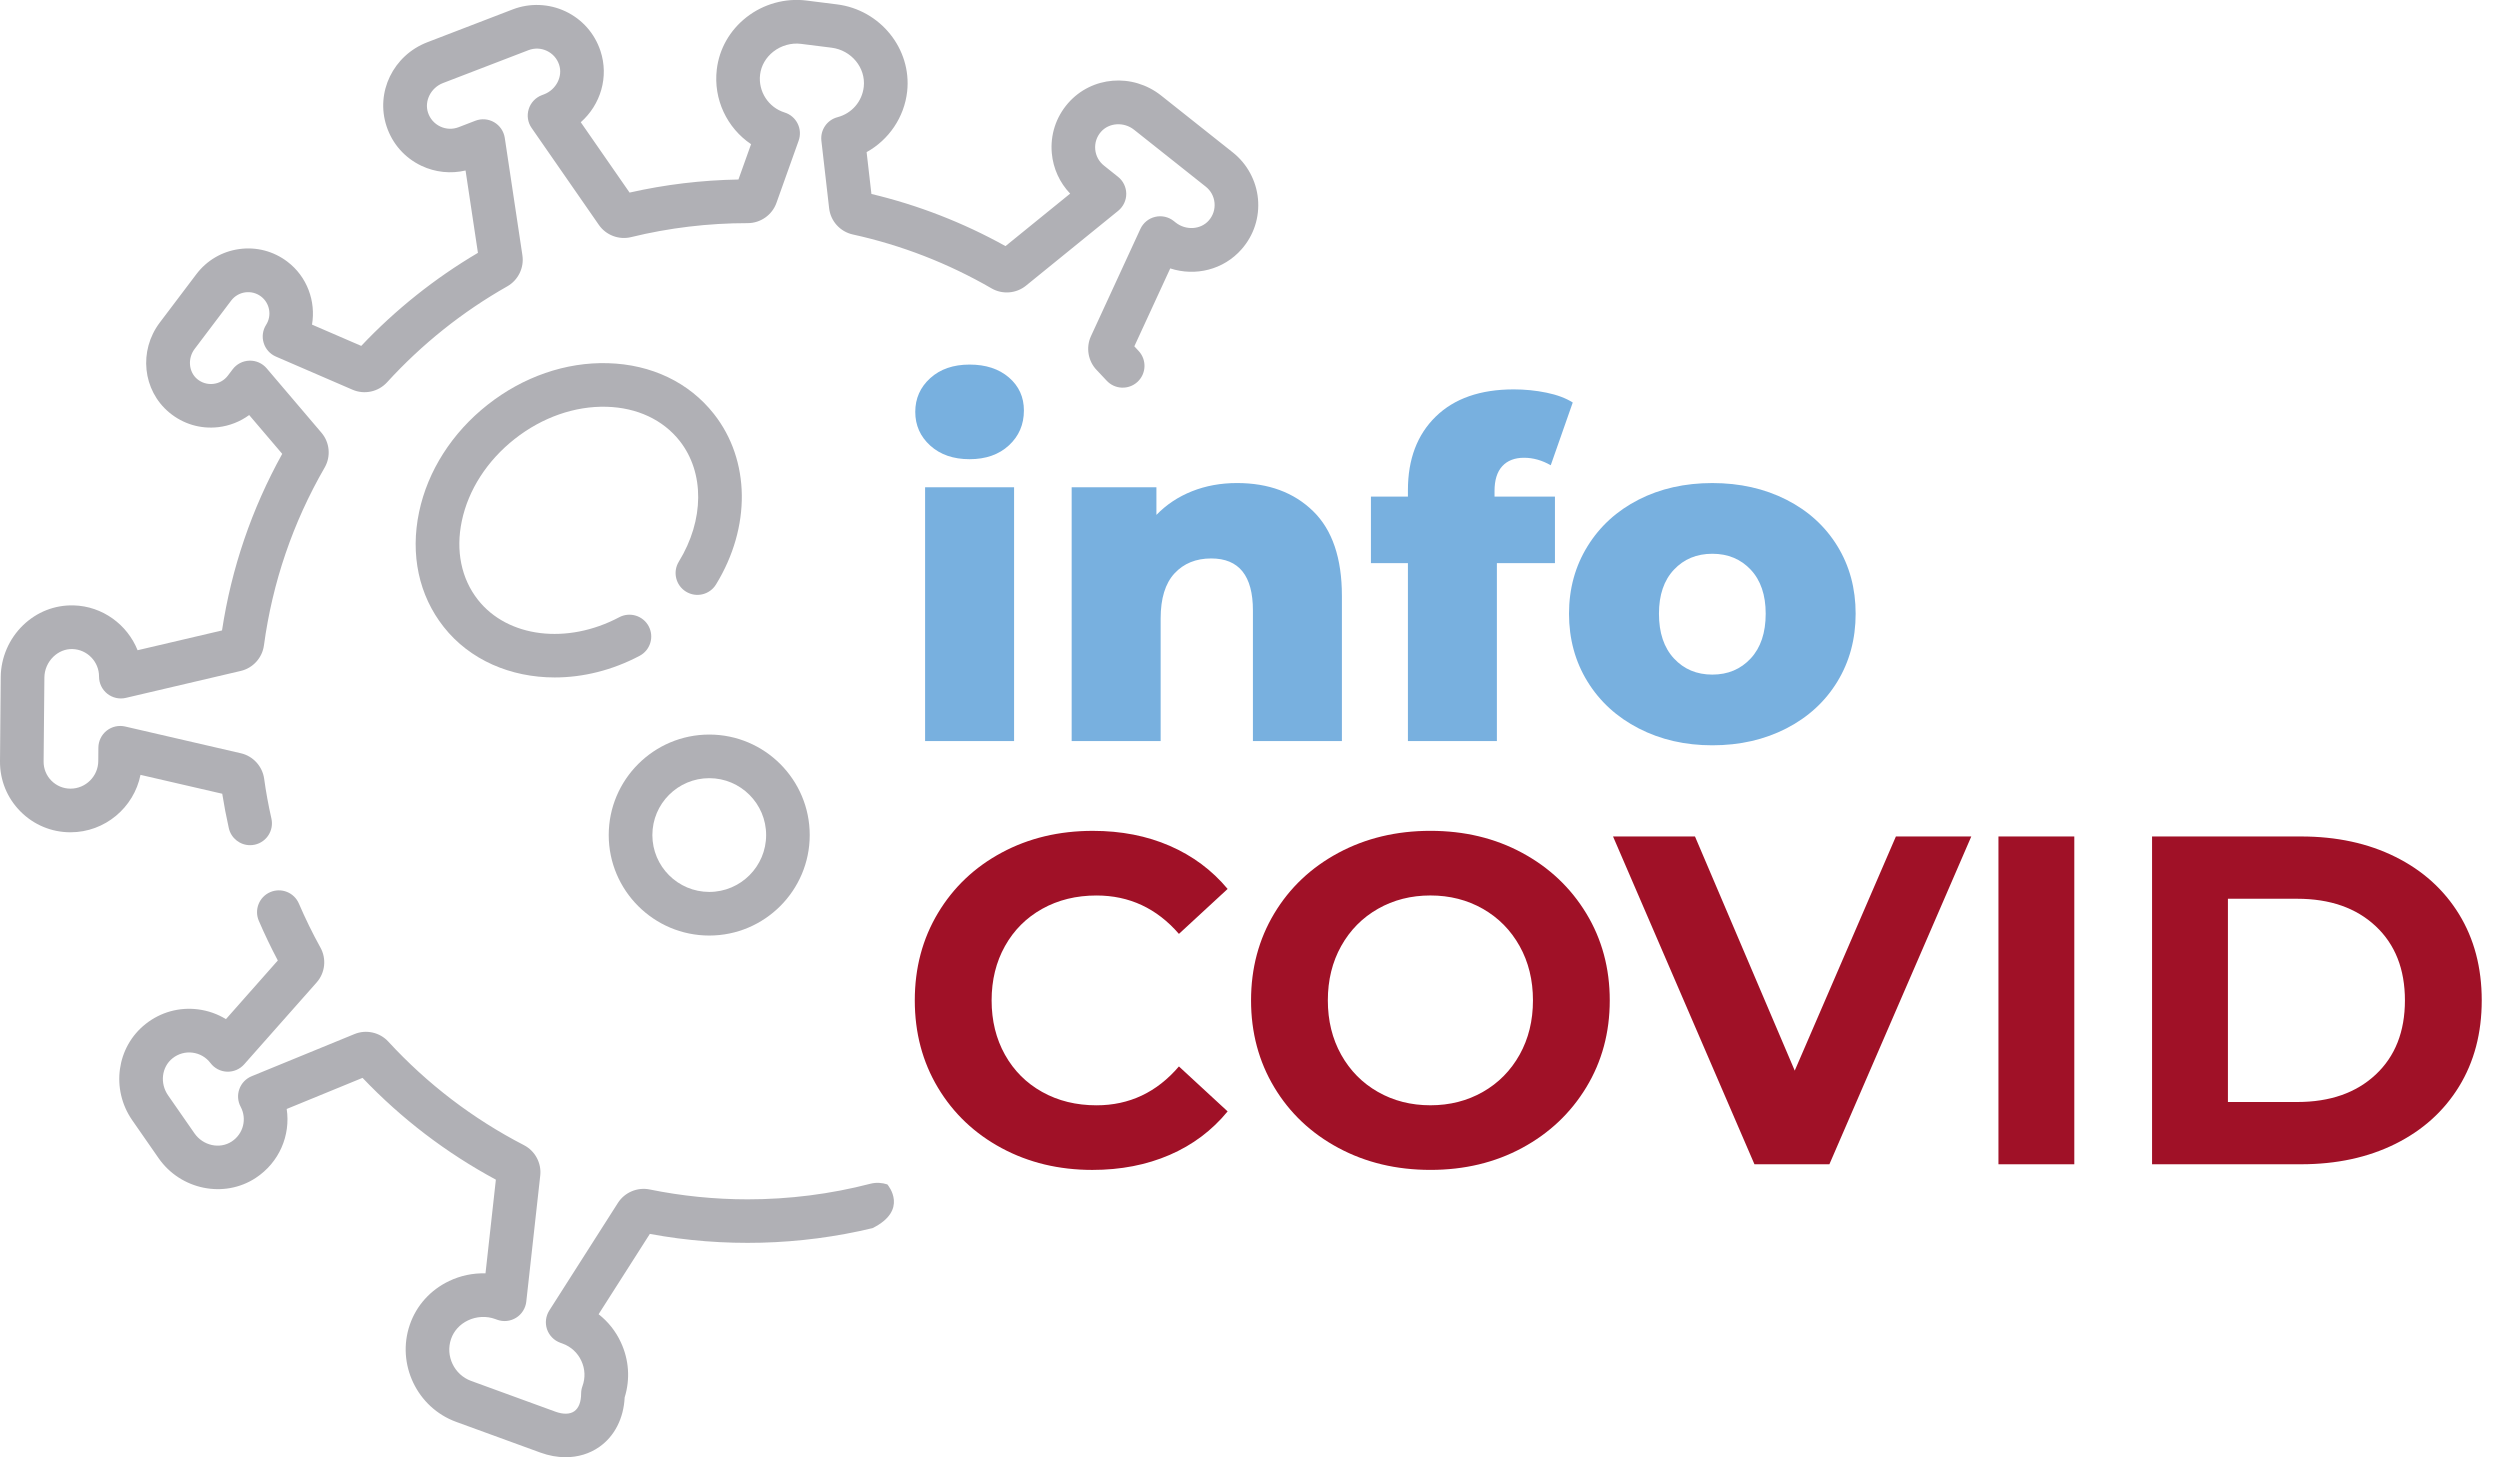<?xml version="1.0" encoding="utf-8"?>
<!-- Generator: Adobe Illustrator 16.0.0, SVG Export Plug-In . SVG Version: 6.00 Build 0)  -->
<!DOCTYPE svg PUBLIC "-//W3C//DTD SVG 1.1//EN" "http://www.w3.org/Graphics/SVG/1.1/DTD/svg11.dtd">
<svg version="1.1" id="Capa_1" xmlns="http://www.w3.org/2000/svg" xmlns:xlink="http://www.w3.org/1999/xlink" x="0px" y="0px"
	 width="153.595px" height="89.531px" viewBox="0 0 153.595 89.531" enable-background="new 0 0 153.595 89.531"
	 xml:space="preserve">
<g>
	<g>
		<path fill="#78B0DF" d="M57.152,27.376c-0.613-0.556-0.92-1.247-0.92-2.071s0.307-1.515,0.92-2.072
			c0.613-0.556,1.42-0.834,2.417-0.834s1.803,0.264,2.417,0.792c0.613,0.528,0.921,1.204,0.921,2.028
			c0,0.863-0.308,1.578-0.921,2.144c-0.614,0.566-1.42,0.849-2.417,0.849S57.766,27.933,57.152,27.376z M56.836,29.937h5.467v15.594
			h-5.467V29.937z"/>
		<path fill="#78B0DF" d="M80.674,31.404c1.18,1.151,1.77,2.887,1.77,5.208v8.919h-5.467v-8.027c0-2.129-0.854-3.194-2.561-3.194
			c-0.94,0-1.693,0.307-2.26,0.921c-0.565,0.614-0.848,1.535-0.848,2.762v7.538h-5.467V29.937h5.207v1.697
			c0.614-0.633,1.343-1.117,2.188-1.453c0.844-0.335,1.764-0.504,2.762-0.504C77.936,29.678,79.494,30.253,80.674,31.404z"/>
		<path fill="#78B0DF" d="M91.822,30.512h3.711v4.086h-3.567v10.933H86.5V34.598h-2.273v-4.086H86.5v-0.403
			c0-1.899,0.57-3.404,1.711-4.517c1.142-1.112,2.738-1.669,4.791-1.669c0.69,0,1.361,0.068,2.014,0.202
			c0.652,0.134,1.189,0.336,1.611,0.604l-1.352,3.855c-0.537-0.307-1.084-0.46-1.641-0.46c-0.575,0-1.021,0.173-1.338,0.518
			s-0.475,0.854-0.475,1.525V30.512z"/>
		<path fill="#78B0DF" d="M100.684,44.754c-1.342-0.69-2.393-1.649-3.15-2.877s-1.137-2.619-1.137-4.172
			c0-1.534,0.379-2.915,1.137-4.143c0.758-1.227,1.803-2.182,3.137-2.863c1.332-0.681,2.844-1.021,4.531-1.021
			s3.203,0.341,4.546,1.021c1.343,0.681,2.388,1.631,3.136,2.849c0.748,1.218,1.123,2.604,1.123,4.157s-0.375,2.945-1.123,4.172
			s-1.793,2.187-3.136,2.877s-2.858,1.036-4.546,1.036C103.532,45.79,102.026,45.445,100.684,44.754z M107.561,40.453
			c0.613-0.662,0.92-1.578,0.92-2.748c0-1.151-0.307-2.052-0.92-2.705c-0.614-0.652-1.4-0.978-2.359-0.978s-1.746,0.326-2.359,0.978
			c-0.614,0.652-0.92,1.554-0.92,2.705c0,1.17,0.306,2.086,0.92,2.748c0.613,0.662,1.4,0.993,2.359,0.993
			S106.946,41.115,107.561,40.453z"/>
		<path fill="#A01127" d="M61.541,70.539c-1.66-0.892-2.965-2.129-3.914-3.711s-1.424-3.371-1.424-5.366
			c0-1.995,0.475-3.783,1.424-5.366s2.254-2.82,3.914-3.712c1.658-0.892,3.523-1.338,5.596-1.338c1.745,0,3.322,0.307,4.732,0.921
			c1.41,0.614,2.594,1.496,3.554,2.647l-2.992,2.762c-1.362-1.573-3.05-2.359-5.063-2.359c-1.248,0-2.359,0.273-3.338,0.82
			c-0.979,0.547-1.74,1.31-2.287,2.288s-0.82,2.091-0.82,3.337c0,1.247,0.273,2.359,0.82,3.338c0.547,0.978,1.309,1.741,2.287,2.287
			c0.979,0.547,2.09,0.82,3.338,0.82c2.014,0,3.701-0.795,5.063-2.388l2.992,2.762c-0.96,1.17-2.148,2.063-3.567,2.676
			c-1.42,0.613-3.002,0.92-4.748,0.92C65.055,71.876,63.199,71.431,61.541,70.539z"/>
		<path fill="#A01127" d="M82.227,70.524c-1.678-0.901-2.992-2.144-3.941-3.726s-1.424-3.361-1.424-5.337
			c0-1.975,0.475-3.754,1.424-5.337s2.264-2.824,3.941-3.726c1.679-0.901,3.563-1.353,5.654-1.353c2.09,0,3.971,0.451,5.639,1.353
			c1.669,0.902,2.982,2.144,3.941,3.726s1.439,3.362,1.439,5.337c0,1.976-0.48,3.755-1.439,5.337s-2.272,2.825-3.941,3.726
			c-1.668,0.902-3.549,1.352-5.639,1.352C85.789,71.876,83.905,71.426,82.227,70.524z M91.104,67.086
			c0.959-0.546,1.711-1.309,2.258-2.287c0.547-0.979,0.82-2.091,0.82-3.338c0-1.247-0.273-2.359-0.82-3.337
			s-1.299-1.741-2.258-2.288c-0.96-0.546-2.033-0.82-3.223-0.82s-2.264,0.273-3.223,0.82c-0.959,0.547-1.712,1.31-2.259,2.288
			c-0.546,0.978-0.819,2.091-0.819,3.337c0,1.247,0.273,2.359,0.819,3.338c0.547,0.978,1.3,1.741,2.259,2.287
			c0.959,0.547,2.033,0.82,3.223,0.82S90.144,67.633,91.104,67.086z"/>
		<path fill="#A01127" d="M121.112,51.391l-8.718,20.14h-4.604l-8.689-20.14h5.035l6.129,14.386l6.215-14.386H121.112z"/>
		<path fill="#A01127" d="M122.781,51.391h4.66v20.14h-4.66V51.391z"/>
		<path fill="#A01127" d="M132.218,51.391h9.149c2.187,0,4.119,0.417,5.797,1.251c1.679,0.834,2.982,2.009,3.914,3.524
			c0.93,1.516,1.395,3.28,1.395,5.294c0,2.014-0.465,3.779-1.395,5.294c-0.932,1.516-2.235,2.69-3.914,3.525
			c-1.678,0.834-3.61,1.251-5.797,1.251h-9.149V51.391z M141.137,67.705c2.014,0,3.621-0.561,4.819-1.683s1.798-2.642,1.798-4.561
			c0-1.917-0.6-3.438-1.798-4.56s-2.806-1.683-4.819-1.683h-4.258v12.487H141.137z"/>
	</g>
	<path fill="#B0B0B5" d="M8.632,47.606l5.022,1.16c0.11,0.698,0.246,1.407,0.404,2.115c0.142,0.623,0.694,1.046,1.306,1.045
		c0.098,0,0.197-0.009,0.296-0.032c0.722-0.163,1.177-0.879,1.015-1.602c-0.185-0.822-0.337-1.646-0.446-2.448
		c-0.105-0.763-0.68-1.393-1.429-1.565l-7.112-1.644c-0.396-0.091-0.813,0.002-1.133,0.254c-0.318,0.251-0.506,0.633-0.511,1.041
		l-0.007,0.833c-0.008,0.932-0.773,1.69-1.705,1.69c-0.444,0-0.86-0.174-1.174-0.489c-0.313-0.315-0.482-0.733-0.479-1.177
		l0.048-5.167c0.004-0.475,0.205-0.937,0.551-1.272c0.327-0.314,0.738-0.484,1.175-0.471c0.904,0.024,1.637,0.781,1.631,1.688
		c0,0.41,0.184,0.799,0.506,1.055c0.322,0.256,0.742,0.35,1.141,0.256l7.063-1.656c0.748-0.175,1.32-0.806,1.422-1.57
		c0.523-3.865,1.776-7.539,3.728-10.921c0.395-0.683,0.317-1.544-0.194-2.143l-3.367-3.957c-0.263-0.309-0.65-0.483-1.059-0.471
		c-0.407,0.012-0.786,0.207-1.03,0.531l-0.293,0.386c-0.217,0.288-0.535,0.469-0.895,0.51c-0.357,0.041-0.71-0.064-0.99-0.296
		c-0.527-0.44-0.599-1.271-0.156-1.854l2.242-2.967c0.437-0.576,1.258-0.69,1.834-0.254c0.54,0.408,0.678,1.174,0.313,1.743
		c-0.21,0.332-0.265,0.737-0.148,1.113c0.115,0.375,0.389,0.681,0.747,0.836l4.711,2.037c0.731,0.315,1.582,0.133,2.122-0.457
		c2.145-2.349,4.63-4.333,7.388-5.896c0.668-0.379,1.04-1.144,0.927-1.901l-1.084-7.22c-0.062-0.403-0.301-0.754-0.651-0.959
		c-0.352-0.205-0.776-0.239-1.155-0.093l-1.027,0.396c-0.372,0.143-0.773,0.128-1.132-0.042c-0.359-0.17-0.625-0.472-0.751-0.851
		c-0.236-0.717,0.177-1.533,0.922-1.819l5.25-2.019c0.37-0.143,0.771-0.128,1.13,0.042c0.359,0.17,0.628,0.472,0.753,0.851
		c0.237,0.716-0.177,1.532-0.924,1.819L33.281,5.85c-0.384,0.148-0.678,0.464-0.799,0.857s-0.056,0.82,0.181,1.157l4.132,5.956
		c0.437,0.63,1.232,0.931,1.979,0.748c2.327-0.57,4.737-0.859,7.161-0.859h0.001c0.791,0,1.5-0.499,1.766-1.239l1.366-3.829
		c0.121-0.343,0.101-0.722-0.063-1.048c-0.161-0.326-0.449-0.573-0.799-0.681c-0.996-0.311-1.63-1.29-1.508-2.326
		c0.066-0.551,0.356-1.054,0.815-1.414c0.485-0.378,1.104-0.552,1.699-0.477l1.879,0.236c1.217,0.154,2.104,1.23,1.978,2.401
		c-0.1,0.903-0.731,1.636-1.611,1.868c-0.646,0.168-1.068,0.786-0.993,1.448l0.476,4.148c0.09,0.791,0.676,1.438,1.455,1.61
		c2.993,0.657,5.862,1.771,8.525,3.312c0.666,0.386,1.514,0.319,2.112-0.165l5.668-4.602c0.315-0.256,0.497-0.641,0.495-1.047
		c-0.003-0.406-0.188-0.79-0.508-1.042l-0.86-0.686c-0.311-0.247-0.502-0.6-0.539-0.996c-0.035-0.396,0.089-0.778,0.352-1.079
		c0.496-0.568,1.41-0.626,2.036-0.128l4.405,3.497c0.311,0.248,0.501,0.6,0.537,0.996c0.035,0.395-0.088,0.778-0.352,1.079
		c-0.496,0.568-1.409,0.625-2.036,0.128l-0.118-0.094c-0.322-0.256-0.746-0.35-1.144-0.254c-0.401,0.095-0.734,0.37-0.906,0.743
		l-3.038,6.591c-0.32,0.696-0.175,1.536,0.362,2.086c0.191,0.195,0.379,0.396,0.602,0.64c0.502,0.545,1.35,0.58,1.895,0.079
		s0.579-1.349,0.079-1.894c-0.097-0.104-0.185-0.2-0.271-0.292l2.206-4.787c1.544,0.504,3.277,0.088,4.388-1.183
		c0.75-0.857,1.106-1.953,1.003-3.085c-0.103-1.116-0.663-2.155-1.54-2.852l-4.405-3.497c-1.76-1.397-4.271-1.194-5.721,0.464
		c-0.748,0.858-1.104,1.953-1,3.085c0.084,0.929,0.485,1.804,1.126,2.473l-3.972,3.225c-2.595-1.441-5.36-2.518-8.238-3.204
		l-0.295-2.57c1.362-0.753,2.316-2.141,2.491-3.726c0.285-2.616-1.649-5.016-4.308-5.351l-1.878-0.236
		c-1.299-0.164-2.644,0.209-3.685,1.024c-1.025,0.803-1.675,1.942-1.825,3.208c-0.218,1.841,0.631,3.598,2.106,4.593l-0.776,2.171
		c-2.259,0.038-4.504,0.308-6.688,0.803l-2.999-4.323c1.217-1.073,1.74-2.78,1.21-4.381c-0.359-1.081-1.122-1.944-2.149-2.43
		c-1.013-0.479-2.193-0.523-3.238-0.122l-5.25,2.019c-2.096,0.806-3.196,3.074-2.504,5.164c0.357,1.081,1.121,1.944,2.148,2.43
		c0.843,0.399,1.802,0.497,2.705,0.286l0.76,5.059c-2.646,1.561-5.054,3.48-7.169,5.717l-3.025-1.308
		c0.246-1.433-0.301-2.952-1.518-3.871c-0.851-0.643-1.898-0.917-2.955-0.77c-1.056,0.146-1.991,0.695-2.634,1.545l-2.243,2.967
		c-1.313,1.735-1.058,4.165,0.579,5.529c0.85,0.706,1.918,1.026,3.012,0.9c0.689-0.079,1.346-0.34,1.899-0.744l2.03,2.384
		c-1.875,3.383-3.119,7.029-3.699,10.85l-5.187,1.215c-0.63-1.571-2.151-2.708-3.931-2.755c-1.162-0.029-2.259,0.403-3.106,1.22
		c-0.86,0.831-1.36,1.989-1.371,3.176L0,46.763c-0.011,1.164,0.434,2.261,1.254,3.088c0.82,0.828,1.914,1.283,3.078,1.283
		C6.448,51.134,8.23,49.612,8.632,47.606L8.632,47.606z"/>
	<path fill="#B0B0B5" d="M39.299,40.291c0.653-0.346,0.902-1.157,0.557-1.812c-0.347-0.654-1.158-0.904-1.813-0.557
		c-3.202,1.698-6.852,1.249-8.677-1.068c-1.025-1.299-1.378-3.021-0.993-4.847c0.403-1.916,1.557-3.704,3.245-5.036
		c1.692-1.332,3.699-2.034,5.655-1.98c1.867,0.052,3.459,0.797,4.484,2.096c1.536,1.952,1.518,4.864-0.052,7.42
		c-0.387,0.631-0.188,1.456,0.442,1.843c0.632,0.387,1.456,0.189,1.842-0.441c2.162-3.524,2.112-7.638-0.13-10.48
		c-1.523-1.934-3.837-3.041-6.509-3.116c-2.585-0.075-5.209,0.833-7.392,2.554c-2.182,1.719-3.677,4.06-4.209,6.588
		c-0.552,2.617-0.015,5.125,1.51,7.059c1.604,2.037,4.118,3.107,6.823,3.107C35.808,41.622,37.606,41.187,39.299,40.291z"/>
	<path fill="#B0B0B5" d="M49.748,51.304c0-3.404-2.769-6.174-6.172-6.174c-3.407,0-6.177,2.77-6.177,6.174s2.77,6.174,6.177,6.174
		C46.979,57.478,49.748,54.708,49.748,51.304z M40.08,51.304c0-1.927,1.567-3.495,3.496-3.495c1.926,0,3.494,1.567,3.494,3.495
		c0,1.927-1.568,3.494-3.494,3.494C41.647,54.798,40.08,53.23,40.08,51.304z"/>
	<path fill="#B0B0B5" d="M54.516,72.767c-0.33-0.106-0.688-0.13-1.037-0.041c-2.455,0.637-4.995,0.959-7.546,0.959
		c-2.021,0-4.046-0.204-6.02-0.607c-0.753-0.153-1.536,0.178-1.949,0.825l-4.217,6.612c-0.217,0.343-0.269,0.766-0.14,1.151
		c0.132,0.385,0.431,0.69,0.813,0.829l0.148,0.054c0.512,0.187,0.919,0.562,1.148,1.056c0.231,0.493,0.256,1.047,0.068,1.56
		c-0.053,0.147-0.081,0.302-0.081,0.459c0,0.506-0.148,0.891-0.42,1.081c-0.272,0.19-0.683,0.199-1.16,0.025l-5.178-1.889
		c-1.039-0.378-1.592-1.534-1.233-2.578c0.172-0.498,0.541-0.902,1.037-1.139c0.526-0.252,1.138-0.282,1.675-0.086l0.119,0.043
		c0.387,0.142,0.815,0.097,1.165-0.12s0.58-0.583,0.626-0.991l0.858-7.75c0.085-0.763-0.318-1.512-1.001-1.864
		c-3.133-1.618-5.937-3.758-8.331-6.359c-0.527-0.574-1.363-0.761-2.081-0.466l-6.322,2.592c-0.349,0.143-0.624,0.43-0.75,0.786
		c-0.13,0.356-0.101,0.751,0.077,1.085c0.401,0.75,0.167,1.67-0.547,2.138c-0.734,0.483-1.763,0.257-2.29-0.504l-1.619-2.33
		c-0.52-0.748-0.396-1.751,0.279-2.284c0.352-0.276,0.786-0.397,1.224-0.34c0.441,0.057,0.831,0.283,1.1,0.637
		c0.242,0.321,0.614,0.516,1.016,0.531c0.401,0.015,0.789-0.15,1.055-0.451l4.453-5.032c0.522-0.59,0.617-1.452,0.231-2.144
		c-0.479-0.864-0.922-1.772-1.323-2.702c-0.291-0.679-1.077-0.995-1.76-0.702c-0.68,0.292-0.993,1.08-0.702,1.76
		c0.359,0.833,0.751,1.651,1.168,2.439l-3.187,3.604c-0.515-0.315-1.092-0.52-1.708-0.6c-1.16-0.149-2.304,0.168-3.223,0.894
		c-1.789,1.409-2.151,4.008-0.825,5.918l1.619,2.33c1.352,1.944,4.026,2.489,5.966,1.214c1.45-0.954,2.148-2.616,1.904-4.237
		l4.66-1.911c2.393,2.514,5.145,4.613,8.191,6.254l-0.637,5.756c-0.766-0.021-1.535,0.137-2.234,0.472
		c-1.151,0.549-2.011,1.503-2.417,2.687c-0.829,2.415,0.447,5.091,2.848,5.966l5.18,1.889c0.52,0.189,1.041,0.283,1.543,0.283
		c0.759,0,1.472-0.213,2.07-0.631c0.938-0.656,1.498-1.756,1.56-3.042c0.347-1.12,0.267-2.313-0.233-3.385
		c-0.316-0.687-0.787-1.274-1.368-1.727l3.148-4.935c4.518,0.84,9.229,0.717,13.682-0.355
		C55.825,74.348,54.581,72.843,54.516,72.767z"/>
</g>
</svg>

